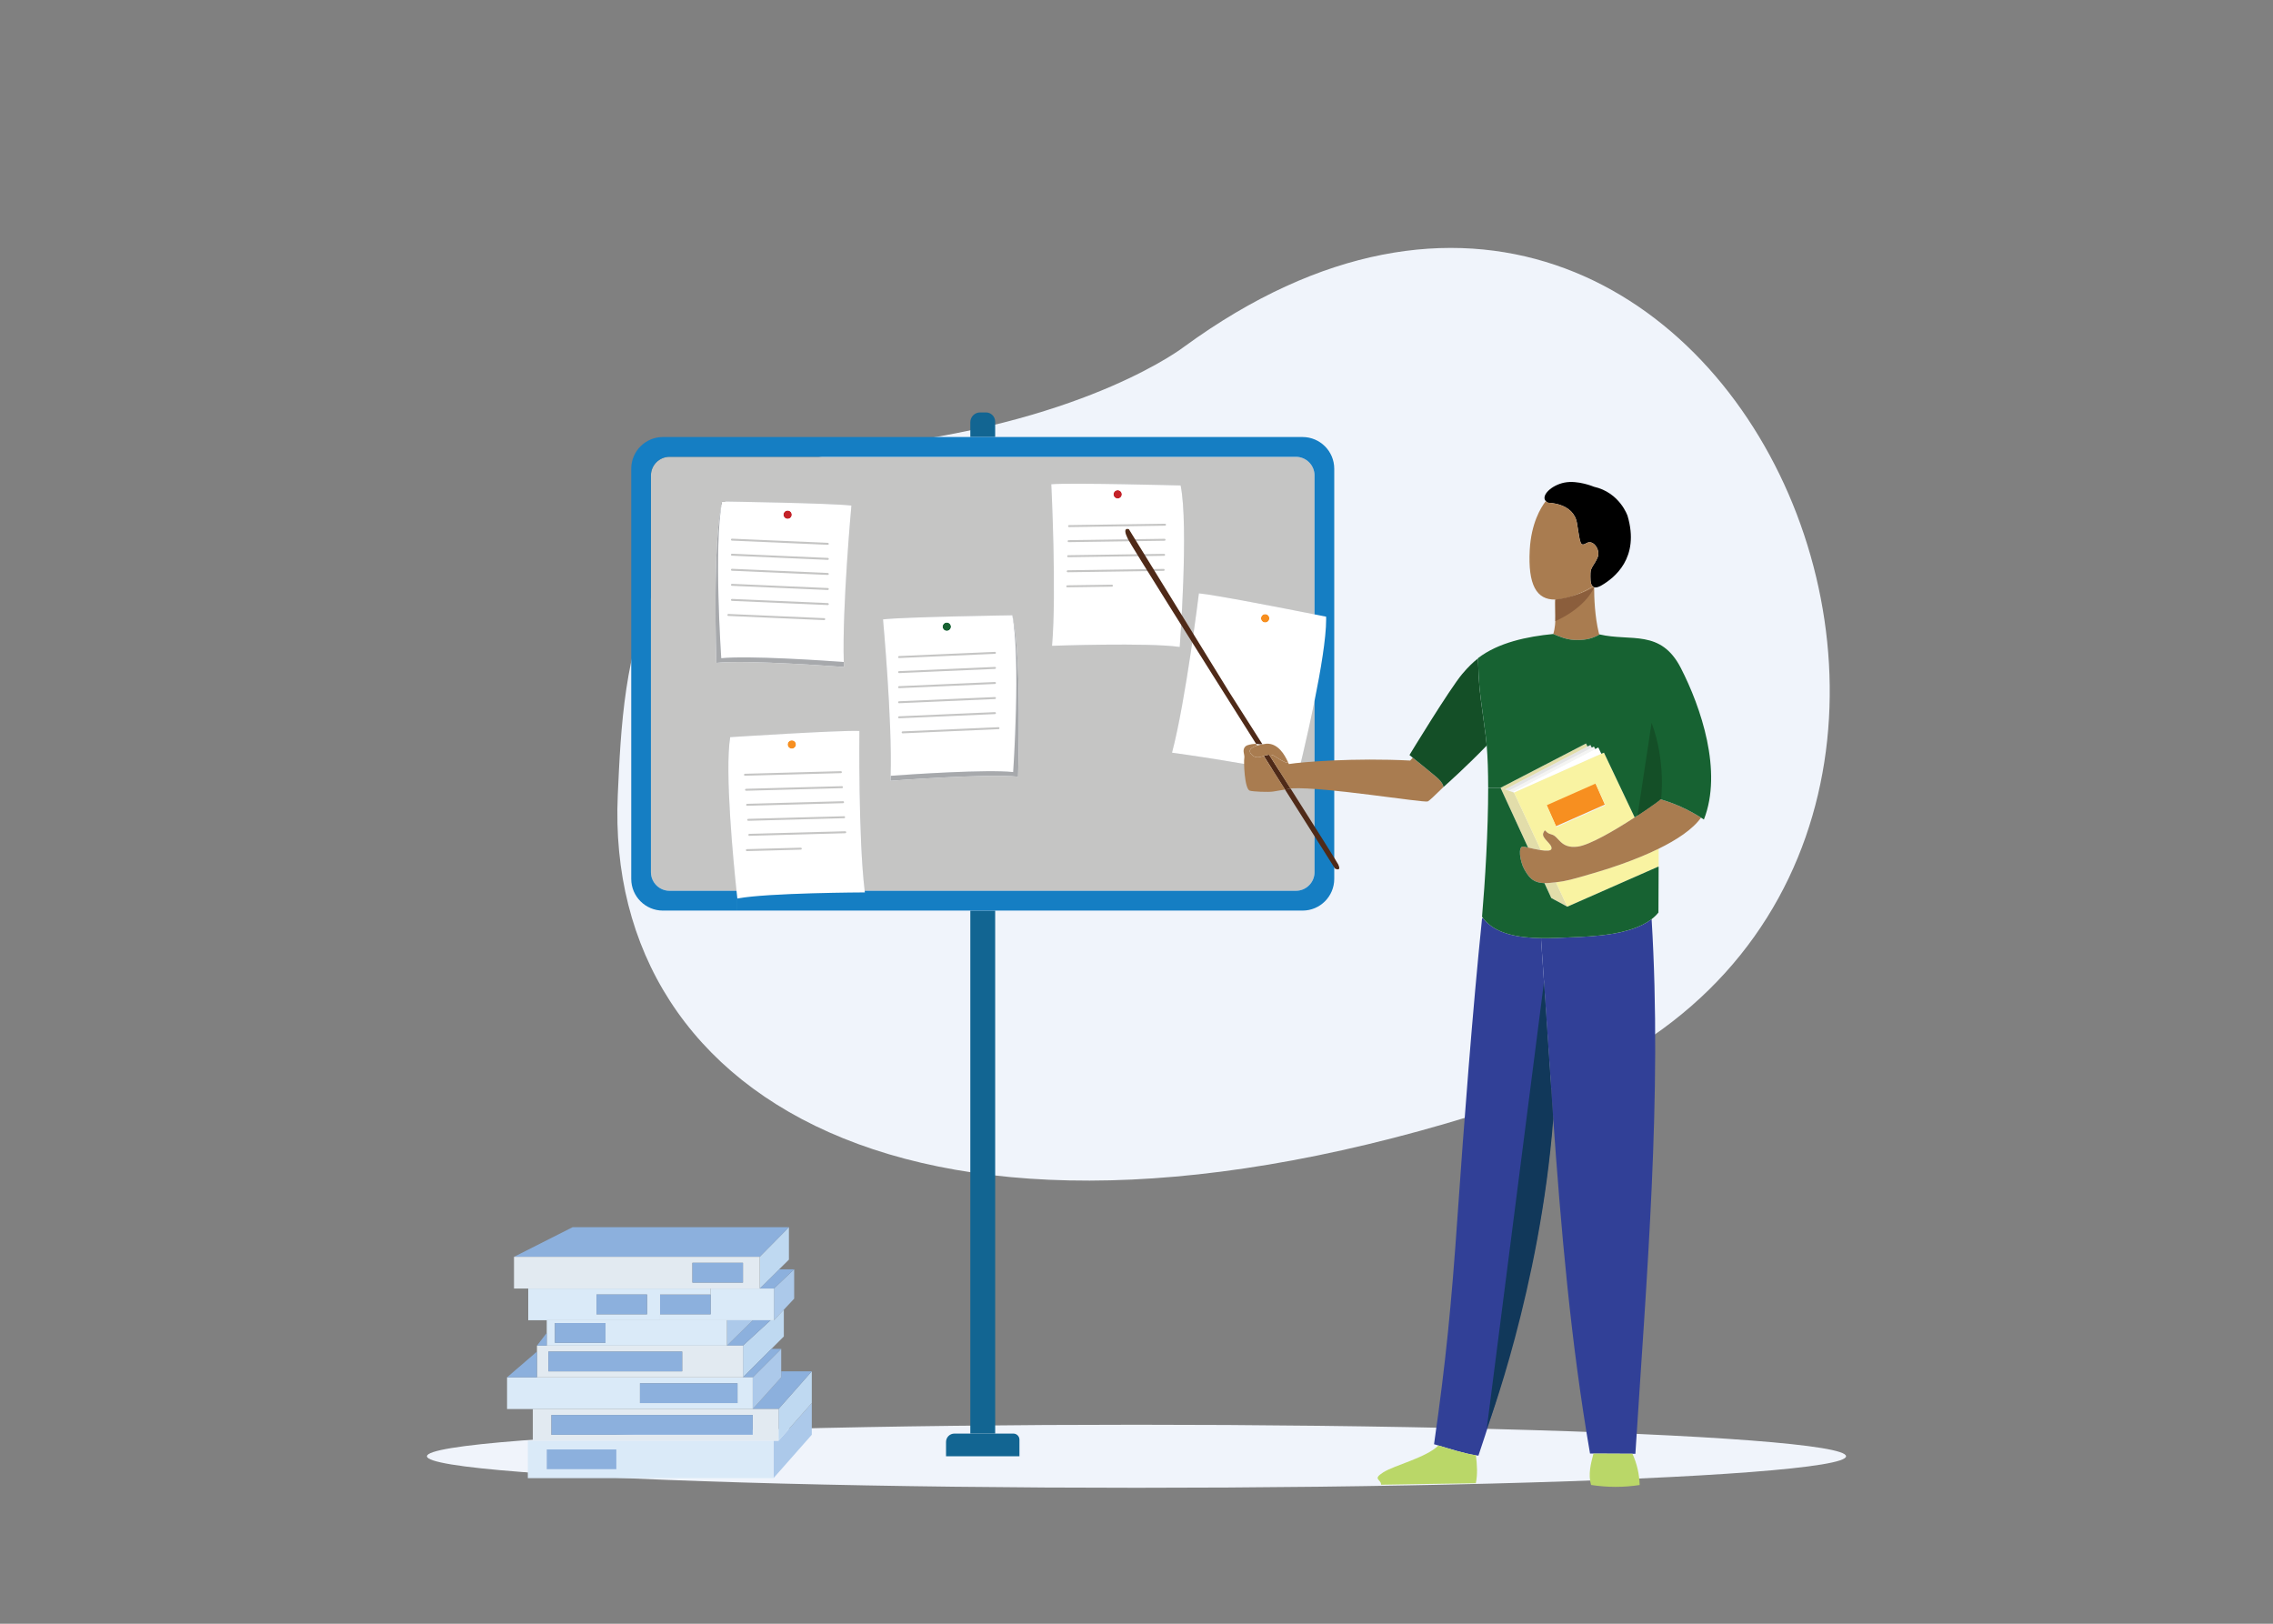 <?xml version="1.0" encoding="utf-8"?>
<!-- Generator: Adobe Illustrator 24.3.0, SVG Export Plug-In . SVG Version: 6.00 Build 0)  -->
<svg version="1.1" xmlns="http://www.w3.org/2000/svg" xmlns:xlink="http://www.w3.org/1999/xlink" x="0px" y="0px"
	 viewBox="0 0 1984.25 1417.32" style="enable-background:new 0 0 1984.25 1417.32;" xml:space="preserve">
<rect x="0" y="0" width="1984.25" height="1417.32" fill="#808080" stroke="none"/>
<style type="text/css">
	.st0{fill:#F0F4FB;}
	.st1{fill:#C42228;}
	.st2{fill:#176232;}
	.st3{fill:#F78F20;}
	.st4{fill:#FFFFFF;}
	.st5{fill:#126592;}
	.st6{fill:#A7A9AC;}
	.st7{fill:#C5C5C4;}
	.st8{fill:#157EC3;}
	.st9{fill:#ACC9EA;}
	.st10{fill:#BFD9F1;}
	.st11{fill:#8CB0DD;}
	.st12{fill:#E2EAF1;}
	.st13{fill:#DAEAF8;}
	.st14{fill:none;stroke:#C5C5C4;stroke-width:1.709;stroke-linecap:round;stroke-linejoin:round;stroke-miterlimit:10;}
	.st15{fill:#4F2A18;}
	.st16{fill:#F4F4F2;}
	.st17{fill:#E5E5E5;}
	.st18{fill:#E2DDAA;}
	.st19{fill:#F9F3A2;}
	.st20{fill:#314097;}
	.st21{fill:#BAD768;}
	.st22{fill:#A97C50;}
	.st23{fill:#144F27;}
	.st24{fill:#8B5E3C;}
	.st25{fill:#11385A;}
</style>
<g id="linework">
	<path class="st0" d="M1033.64,302.71c0,0-81.76,63.54-262.78,85.55c-219.8,26.72-226.32,190.13-231.56,305.68
		c-12.2,269.07,272.17,442.16,795.39,263.84S1516.22-49.69,1033.64,302.71z"/>
	<ellipse class="st0" cx="992.13" cy="1271.13" rx="619.42" ry="27.52"/>
	<g>
		<g id="XMLID_2_">
			<g>
				<path class="st1" d="M979.34,431.51c0,2.01-1.64,3.65-3.66,3.65c-2.01,0-3.65-1.64-3.65-3.65c0-2.02,1.64-3.66,3.65-3.66
					C977.7,427.85,979.34,429.49,979.34,431.51z"/>
				<path class="st1" d="M687.57,445.62c2.01,0,3.65,1.63,3.65,3.65c0,2.02-1.64,3.65-3.65,3.65c-2.02,0-3.66-1.63-3.66-3.65
					C683.91,447.25,685.55,445.62,687.57,445.62z"/>
				<path class="st2" d="M826.51,543.37c2.02,0,3.66,1.64,3.66,3.65c0,2.02-1.64,3.66-3.66,3.66c-2.01,0-3.65-1.64-3.65-3.66
					C822.86,545.01,824.5,543.37,826.51,543.37z"/>
				<path class="st3" d="M691.22,646.2c2.02,0,3.65,1.63,3.65,3.65c0,2.02-1.63,3.66-3.65,3.66s-3.65-1.64-3.65-3.66
					C687.57,647.83,689.2,646.2,691.22,646.2z"/>
				<path class="st3" d="M1104.45,536.06c2.02,0,3.66,1.64,3.66,3.66c0,2.01-1.64,3.65-3.66,3.65c-2.01,0-3.65-1.64-3.65-3.65
					C1100.8,537.7,1102.44,536.06,1104.45,536.06z"/>
				<path class="st4" d="M691.22,449.27c0-2.02-1.64-3.65-3.65-3.65c-2.02,0-3.66,1.63-3.66,3.65c0,2.02,1.64,3.65,3.66,3.65
					C689.58,452.92,691.22,451.29,691.22,449.27z M630.37,437.72c0,0,95.61,1.44,112.86,3.59c0,0-8.12,88.56-6.64,136.52
					c-17.73-1.29-83.41-5.74-106.97-3.28C629.62,574.55,622.91,476.15,630.37,437.72z"/>
				<path class="st4" d="M694.87,649.85c0-2.02-1.63-3.65-3.65-3.65s-3.65,1.63-3.65,3.65c0,2.02,1.63,3.66,3.65,3.66
					S694.87,651.87,694.87,649.85z M750.23,638.03c0,0-1.07,92.65,4.6,139.53c0.06,0.48,0.12,0.95,0.18,1.42
					c0,0-84.35,0.26-111.34,5.31c0,0-0.28-2.45-0.73-6.73c-2.53-23.77-10.42-104.03-5.5-134.11
					C637.44,643.45,732.86,637.26,750.23,638.03z"/>
				<path class="st4" d="M1108.11,539.72c0-2.02-1.64-3.66-3.66-3.66c-2.01,0-3.65,1.64-3.65,3.66c0,2.01,1.64,3.65,3.65,3.65
					C1106.47,543.37,1108.11,541.73,1108.11,539.72z M1046.6,517.92c13.81,1.23,76.24,13.44,100.95,18.35c6.28,1.23,10.12,2,10.12,2
					c0.02,0.72,0.03,1.47,0.03,2.25c0,16.55-4.79,44.78-10.15,71.27c-6.87,34.04-14.74,65.24-14.74,65.24
					c-26.1-8.58-109.67-20.04-109.67-20.04C1035.13,611.79,1046.6,517.92,1046.6,517.92z"/>
				<path class="st4" d="M830.17,547.02c0-2.01-1.64-3.65-3.66-3.65c-2.01,0-3.65,1.64-3.65,3.65c0,2.02,1.64,3.66,3.65,3.66
					C828.53,550.68,830.17,549.04,830.17,547.02z M777.49,677.18c1.48-47.96-6.64-136.52-6.64-136.52
					c17.25-2.16,112.86-3.59,112.86-3.59c7.46,38.43,0.75,136.83,0.75,136.83C860.9,671.44,795.22,675.89,777.49,677.18z"/>
				<path class="st4" d="M972.03,431.51c0,2.01,1.64,3.65,3.65,3.65c2.02,0,3.66-1.64,3.66-3.65c0-2.02-1.64-3.66-3.66-3.66
					C973.67,427.85,972.03,429.49,972.03,431.51z M917.73,422.68c17.33-1.45,112.91,1.07,112.91,1.07
					c7.17,35.24-0.79,140.97-0.79,140.97c-27.18-4-111.47-1.01-111.47-1.01C922.46,517.12,917.73,422.68,917.73,422.68z"/>
				<path class="st5" d="M889.94,1256.63v14.5h-64.08v-12.5c0-4.03,3.26-7.29,7.29-7.29h13.9h21.7h15.89
					C887.57,1251.34,889.94,1253.71,889.94,1256.63z"/>
				<rect x="847.05" y="794.83" class="st5" width="21.7" height="456.51"/>
				<path class="st5" d="M868.75,368.07v13.4h-21.7v-12.89c0-4.74,3.82-8.58,8.57-8.58h5.07C865.14,360,868.75,363.62,868.75,368.07
					z"/>
				<path class="st6" d="M629.62,574.55c23.56-2.46,89.24,1.99,106.97,3.28c0.05,1.5,0.1,2.96,0.17,4.37c0,0-84.1-6.47-111.42-3.59
					c0,0-3.59-105.97,5.03-140.89C622.91,476.15,629.62,574.55,629.62,574.55z"/>
				<path class="st6" d="M777.49,677.18c17.73-1.29,83.41-5.74,106.97-3.28c0,0,6.71-98.4-0.75-136.83
					c8.62,34.92,5.03,140.89,5.03,140.89c-27.32-2.88-111.42,3.59-111.42,3.59C777.39,680.14,777.44,678.68,777.49,677.18z"/>
				<path class="st7" d="M1029.85,564.72c0,0,7.96-105.73,0.79-140.97c0,0-95.58-2.52-112.91-1.07c0,0,4.73,94.44,0.65,141.03
					C918.38,563.71,1002.67,560.72,1029.85,564.72z M1147.55,611.79v149.48c0,8.99-7.3,16.29-16.29,16.29H754.83
					c-5.67-46.88-4.6-139.53-4.6-139.53c-17.37-0.77-112.79,5.42-112.79,5.42c-4.92,30.08,2.97,110.34,5.5,134.11h-58.41
					c-8.99,0-16.29-7.3-16.29-16.29V415.03c0-8.99,7.3-16.29,16.29-16.29h546.73c8.99,0,16.29,7.3,16.29,16.29v121.24
					c-24.71-4.91-87.14-17.12-100.95-18.35c0,0-11.47,93.87-23.46,139.07c0,0,83.57,11.46,109.67,20.04
					C1132.81,677.03,1140.68,645.83,1147.55,611.79z M888.74,677.96c0,0,3.59-105.97-5.03-140.89c0,0-95.61,1.43-112.86,3.59
					c0,0,8.12,88.56,6.64,136.52c-0.05,1.5-0.1,2.96-0.17,4.37C777.32,681.55,861.42,675.08,888.74,677.96z M736.59,577.83
					c-1.48-47.96,6.64-136.52,6.64-136.52c-17.25-2.15-112.86-3.59-112.86-3.59c-8.62,34.92-5.03,140.89-5.03,140.89
					c27.32-2.88,111.42,3.59,111.42,3.59C736.69,580.79,736.64,579.33,736.59,577.83z"/>
				<path class="st8" d="M1164.75,540.52v226.64c0,15.28-12.38,27.67-27.66,27.67H868.75h-21.7H643.67v-10.54
					c26.99-5.05,111.34-5.31,111.34-5.31c-0.06-0.47-0.12-0.94-0.18-1.42h376.43c8.99,0,16.29-7.3,16.29-16.29V611.79
					c5.36-26.49,10.15-54.72,10.15-71.27H1164.75z"/>
				<path class="st8" d="M1164.75,409.15v131.37h-7.05c0-0.78-0.01-1.53-0.03-2.25c0,0-3.84-0.77-10.12-2V415.03
					c0-8.99-7.3-16.29-16.29-16.29H584.53c-8.99,0-16.29,7.3-16.29,16.29v346.24c0,8.99,7.3,16.29,16.29,16.29h58.41
					c0.45,4.28,0.73,6.73,0.73,6.73v10.54h-64.96c-15.29,0-27.66-12.39-27.66-27.67V409.15c0-15.28,12.37-27.68,27.66-27.68h268.34
					h21.7h268.34C1152.37,381.47,1164.75,393.87,1164.75,409.15z"/>
			</g>
			<g>
			</g>
		</g>
	</g>
	<g>
		<g id="XMLID_3_">
			<g>
				<polygon class="st9" points="708.66,1224.7 708.66,1252.37 675.24,1290.23 675.24,1257.58 679.6,1257.58 				"/>
				<polygon class="st10" points="708.66,1197.02 708.66,1224.7 679.6,1257.58 679.6,1229.9 				"/>
				<polygon class="st11" points="708.66,1197.02 679.6,1229.9 657.11,1229.9 681.97,1202.23 681.97,1197.02 				"/>
				<polygon class="st9" points="693.28,1107.96 693.28,1133.58 684.26,1143.18 684.26,1143.19 675.6,1152.41 675.6,1124.73 
					675.6,1124.72 693.27,1107.95 				"/>
				<polygon class="st11" points="693.27,1107.95 675.6,1124.72 675.6,1124.73 663.17,1124.73 663.17,1124.72 680.15,1107.95 				
					"/>
				<polygon class="st10" points="688.7,1071.21 688.7,1099.5 680.15,1107.95 663.17,1124.72 663.17,1097.05 				"/>
				<polygon class="st11" points="688.7,1071.2 688.7,1071.21 663.17,1097.05 448.71,1097.05 499.83,1071.2 				"/>
				<polygon class="st10" points="684.26,1143.19 684.26,1166.55 673.45,1177.37 648.59,1202.23 648.59,1174.55 672.69,1152.41 
					675.6,1152.41 				"/>
				<polygon class="st9" points="681.97,1197.02 681.97,1202.23 657.11,1229.9 657.11,1202.23 681.97,1177.37 				"/>
				<polygon class="st11" points="681.97,1177.37 657.11,1202.23 648.59,1202.23 673.45,1177.37 				"/>
				<path class="st12" d="M679.6,1229.9v27.68h-4.36h-210.1v-27.68h191.97H679.6z M657.11,1252.37v-17.26H481.36v17.26H657.11z"/>
				<polygon class="st13" points="675.6,1124.73 675.6,1152.41 672.69,1152.41 657.11,1152.41 634.59,1152.41 576.21,1152.41 
					576.21,1147.2 620.35,1147.2 620.35,1129.94 620.35,1124.73 663.17,1124.73 				"/>
				<path class="st13" d="M675.24,1257.58v32.65H460.78v-32.65h4.36H675.24z M538.04,1282.44v-17.26h-60.76v17.26H538.04z"/>
				<polygon class="st11" points="672.69,1152.41 648.59,1174.55 634.59,1174.55 657.11,1152.41 				"/>
				<path class="st12" d="M663.17,1124.72v0.01h-42.82H461.14h-12.43v-27.68h214.46V1124.72z M648.59,1119.52v-17.26h-44.14v17.26
					H648.59z"/>
				<rect x="481.36" y="1235.11" class="st11" width="175.75" height="17.26"/>
				<path class="st13" d="M657.11,1202.23v27.67H465.14h-22.49v-27.67h26.11h179.83H657.11z M643.81,1224.7v-17.27h-85.13v17.27
					H643.81z"/>
				<polygon class="st9" points="657.11,1152.41 634.59,1174.55 634.59,1152.41 				"/>
				<path class="st12" d="M648.59,1174.55v27.68H468.76v-22.47v-5.21h8.52h157.31H648.59z M595.54,1197.02v-17.26H478.72v17.26
					H595.54z"/>
				<rect x="604.45" y="1102.26" class="st11" width="44.14" height="17.26"/>
				<rect x="558.68" y="1207.43" class="st11" width="85.13" height="17.27"/>
				<path class="st13" d="M634.59,1152.41v22.14H477.28v-11.07v-11.07h98.93H634.59z M528.56,1172.11v-17.26h-44.14v17.26H528.56z"
					/>
				<rect x="576.21" y="1129.94" class="st11" width="44.14" height="17.26"/>
				<path class="st13" d="M620.35,1124.73v5.21h-44.14v17.26v5.21h-98.93h-16.14v-27.68H620.35z M564.87,1147.2v-17.26h-44.14v17.26
					H564.87z"/>
				<rect x="478.72" y="1179.76" class="st11" width="116.82" height="17.26"/>
				<rect x="520.73" y="1129.94" class="st11" width="44.14" height="17.26"/>
				<rect x="477.28" y="1265.18" class="st11" width="60.76" height="17.26"/>
				<rect x="484.42" y="1154.85" class="st11" width="44.14" height="17.26"/>
				<polygon class="st11" points="477.28,1163.48 477.28,1174.55 468.76,1174.55 				"/>
				<polygon class="st11" points="468.76,1179.76 468.76,1202.23 442.65,1202.23 				"/>
			</g>
			<g>
			</g>
		</g>
	</g>
	<g>
		<g>
			<line class="st14" x1="784.88" y1="573.52" x2="868.55" y2="569.86"/>
			<line class="st14" x1="784.88" y1="586.67" x2="868.55" y2="583.01"/>
			<line class="st14" x1="784.88" y1="599.81" x2="868.55" y2="596.16"/>
			<line class="st14" x1="784.88" y1="612.96" x2="868.55" y2="609.31"/>
			<line class="st14" x1="784.88" y1="626.11" x2="868.55" y2="622.45"/>
			<line class="st14" x1="787.99" y1="639.26" x2="871.66" y2="635.6"/>
		</g>
		<g>
			<line class="st14" x1="933.26" y1="459.22" x2="1017.01" y2="458.01"/>
			<line class="st14" x1="932.87" y1="472.36" x2="1016.61" y2="471.15"/>
			<line class="st14" x1="932.48" y1="485.5" x2="1016.22" y2="484.3"/>
			<line class="st14" x1="932.08" y1="498.64" x2="1015.83" y2="497.44"/>
			<line class="st14" x1="931.69" y1="511.78" x2="970.68" y2="511.22"/>
		</g>
		<g>
			<line class="st14" x1="722.64" y1="474.69" x2="638.96" y2="471.04"/>
			<line class="st14" x1="722.64" y1="487.84" x2="638.96" y2="484.19"/>
			<line class="st14" x1="722.64" y1="500.99" x2="638.96" y2="497.33"/>
			<line class="st14" x1="722.64" y1="514.14" x2="638.96" y2="510.48"/>
			<line class="st14" x1="722.64" y1="527.28" x2="638.96" y2="523.63"/>
			<line class="st14" x1="719.53" y1="540.43" x2="635.86" y2="536.77"/>
		</g>
		<g>
			<line class="st14" x1="734.06" y1="673.99" x2="650.34" y2="676.26"/>
			<line class="st14" x1="735.01" y1="687.1" x2="651.28" y2="689.37"/>
			<line class="st14" x1="735.96" y1="700.21" x2="652.23" y2="702.49"/>
			<line class="st14" x1="736.9" y1="713.33" x2="653.18" y2="715.6"/>
			<line class="st14" x1="737.85" y1="726.44" x2="654.13" y2="728.71"/>
			<line class="st14" x1="699.07" y1="740.77" x2="651.98" y2="742.05"/>
		</g>
	</g>
	<g>
		<g id="XMLID_1_">
			<g>
				<path class="st15" d="M1102.08,649.67c-1.45,0.11-2.94-0.08-4.45-0.24c-0.35-0.04-0.72-0.08-1.07-0.09
					c-49.87-78.98-109.1-173.08-112.11-179.24c-5.24-10.72,1.03-8.16,1.03-8.16l87.45,141.96
					C1072.93,603.9,1085.8,624.07,1102.08,649.67z"/>
				<path class="st15" d="M1126.65,688.34c-1.16,0.2-2.95,0.49-4.9,0.82c-5.86-9.25-12.09-19.11-18.52-29.29
					c1.55-0.5,3.1-0.98,4.65-1.1C1113.99,668.38,1120.37,678.47,1126.65,688.34z"/>
				<path class="st15" d="M1168.3,754.68c2.99,6.55-2.91,3.46-2.91,3.46s-18.48-29.18-43.64-68.98c1.95-0.33,3.74-0.62,4.9-0.82
					C1147.83,721.75,1167.43,752.77,1168.3,754.68z"/>
				<path d="M1391.62,512.61c-0.46-0.15-0.86-0.38-1.2-0.69h-0.01c-2.51-2.25-1.99-8.31-1.99-11.57c0-5.09,3.78-7.63,6.31-14
					c2.52-6.36-3.79-15.69-9.68-12.3c-5.88,3.4-5.46,0.43-8.41-17.39c-2.94-17.81-25.23-17.81-25.23-17.81
					c-0.83-0.41-1.48-0.88-1.97-1.41c-4.51-4.82,4.87-13.93,16.23-16.19c11.74-2.33,25.69,3.6,25.69,3.6
					c22.72,5.09,29.44,25.45,29.44,25.45c10.94,36.9-11.77,54.29-22.71,60.66C1395.12,512.69,1393.06,513.07,1391.62,512.61z"/>
				
					<rect x="1352.49" y="692.49" transform="matrix(0.914 -0.405 0.405 0.914 -166.768 616.96)" class="st3" width="46.69" height="20.85"/>
				<polygon class="st4" points="1395.25,652.42 1397.93,657.96 1321.69,691.85 1320.48,691.42 1320.57,691.17 1390.63,654.81 
					1392.54,653.82 				"/>
				<polygon class="st16" points="1391.46,651.6 1392.54,653.82 1390.63,654.81 1320.57,691.17 1320.48,691.42 1317.06,690.2 
					1317.06,690.19 1389.55,652.59 				"/>
				<polygon class="st17" points="1388.43,650.27 1389.55,652.59 1317.06,690.19 1317.06,690.2 1313.73,689.02 1385.83,651.61 				
					"/>
				<polygon class="st18" points="1384.56,648.98 1385.83,651.61 1313.73,689.02 1309.91,687.66 				"/>
				<path class="st18" d="M1358.25,770.13l9.95,21.29l-13.98-7.54l-5.99-13.03v-0.01c1.25,0.04,2.6,0,4.06-0.13
					C1354.52,770.52,1356.46,770.33,1358.25,770.13z"/>
				<path class="st18" d="M1321.69,691.85l23.47,50.24c-3.79-0.58-8.02-1.57-11.26-2.31v-0.01l-23.99-52.11l3.82,1.36l3.33,1.18
					l3.42,1.22L1321.69,691.85z"/>
				<path class="st19" d="M1447.43,756.54l-79.23,34.88l-9.95-21.29c9.27-1.06,14.32-2.57,32.56-7.89
					c12.54-3.65,36.12-11.1,57.17-21.43c-0.01,5.01-0.02,10.31-0.04,15.73H1447.43z"/>
				<path class="st19" d="M1400.19,656.97l26.83,56.52c-17.79,11.61-39.41,24.15-49.72,25.51c-15.34,2.03-16.31-9.06-22.84-10.6
					c-6.52-1.54-4.89-6.21-7.13-1.48c-2.24,4.74,8.08,9.68,7.07,13.99c-0.46,1.96-4.49,1.9-9.24,1.18l-23.47-50.24l76.24-33.89
					L1400.19,656.97z M1401.4,703l-8.44-19.07l-42.69,18.9l8.44,19.07L1401.4,703z"/>
				<path class="st20" d="M1345.34,820.54c3.62,50.76,6.77,101.84,10.35,152.95c-6.83,101.14-32.85,201.3-65.08,297.13
					c-0.69-0.1-1.38-0.2-2.07-0.32c-11.25-1.78-22.14-5.44-32.92-8.59c-1.25-0.37-2.5-0.73-3.75-1.08
					c10.34-72.17,15.16-121.59,20.54-199.47c5.39-77.88,13-178.11,21.36-259.33l0.77-0.55c10.48,14.15,31.61,17.31,50.83,17.59
					L1345.34,820.54z"/>
				<path class="st20" d="M1355.69,973.49c-3.58-51.11-6.73-102.19-10.35-152.95l0.03-1.67c9.38,0.15,18.31-0.39,25.32-0.67
					c19.35-0.77,52.9-1.88,71.11-15.9c9.42,154.21-4.45,312.59-14.16,466.65c-0.86,0-1.72,0-2.58-0.01
					c-11.34-0.02-22.67-0.07-34.01-0.16c-1,0-2.01-0.01-3.01-0.02C1371.21,1171.55,1362.64,1072.45,1355.69,973.49z"/>
				<path class="st21" d="M1288.48,1270.68c0.93,8,1.55,16.09-0.14,24c-27.65,0.52-54.66,0.7-82.73,1.3
					c0.23-4.88-7.95-4.55,1.9-10.8c9.84-6.25,37.18-12.71,48.06-23.31l0.05-0.16c10.78,3.15,21.67,6.81,32.92,8.59L1288.48,1270.68z
					"/>
				<path class="st21" d="M1425.06,1268.94c3.99,8.73,5.99,17.72,6.32,27.29c-14.19,2.19-28.23,2.12-42.41-0.04
					c-2.73-8.98-0.28-18.68,2.08-27.41C1402.39,1268.87,1413.72,1268.92,1425.06,1268.94z"/>
				<path class="st22" d="M1107.88,658.77c-1.55,0.12-3.1,0.6-4.65,1.1c-3.76,1.17-7.47,2.37-10.93-1.55
					c-3.38-3.83,0.64-6.18,5.18-7.53v-0.01c1.58-0.47,3.21-0.82,4.62-1.08c0.09-0.02,0.18-0.03,0.27-0.05
					c0.07-0.01,0.13-0.02,0.18-0.03c0.03,0,0.06-0.01,0.08-0.01c0.01,0,0.02,0,0.02,0c0.37-0.02,0.73-0.07,1.1-0.16
					c0.04,0,0.05-0.02,0.08-0.03c0.1-0.02,0.19-0.03,0.28-0.04c0.09-0.02,0.18-0.03,0.27-0.04c0.65-0.09,1.14-0.15,1.39-0.18
					c0.14-0.01,0.21-0.02,0.21-0.02c10.07-0.21,15.57,10.3,17.61,14.45c0.26,0.53,0.47,0.96,0.62,1.25
					c0.01,0.03,0.03,0.05,0.04,0.08c0.03,0.06,0.06,0.11,0.08,0.16c0.86,2.02-4.93-0.48-11.58-5.06
					C1111.15,658.92,1109.52,658.64,1107.88,658.77z"/>
				<path class="st22" d="M1121.75,689.16c-3.95,0.67-8.55,1.44-9.98,1.7c-4.51,0.79-18.46,0.07-20.78-0.72
					c-4.63-1.58-5.37-25.52-4.76-28.39c0.35-1.66-0.37-3.55-0.57-5.34c-0.33-2.92,0.97-5.18,3.58-5.99c2.32-0.72,4.89-1.2,7.32-1.08
					c0.31,0.47,0.63,0.96,0.92,1.44v0.01c-4.54,1.35-8.56,3.7-5.18,7.53c3.46,3.92,7.17,2.72,10.93,1.55
					C1109.66,670.05,1115.89,679.91,1121.75,689.16z"/>
				<path class="st22" d="M1253.91,678.22c6.82,5.87,6.05,8.89,6.05,8.89c-7.08,7-12.39,11.97-13.53,12.43
					c-3.53,1.39-90.05-12.84-118.42-11.42c-0.04,0-0.1,0.02-0.17,0.02c-0.22,0.03-0.62,0.11-1.19,0.2
					c-6.28-9.87-12.66-19.96-18.77-29.57c1.64-0.13,3.27,0.15,4.87,1.25c6.65,4.58,12.44,7.08,11.58,5.06
					c0.02,0.04,0.04,0.08,0.05,0.12c0.22,0.46,0.43,0.94,0.61,1.42c0.04,0.13,0.11,0.22,0.17,0.29
					c11.25-1.84,57.26-5.53,105.91-3.05l2.23-2.48C1238.78,665.79,1250.46,675.24,1253.91,678.22z"/>
				<path class="st22" d="M1448.86,697.48c12.99,3.74,24.76,9,36.08,16.23c-7.35,10.35-21.47,19.5-36.96,27.1
					c-21.05,10.33-44.63,17.78-57.17,21.43c-18.24,5.32-23.29,6.83-32.56,7.89c-1.79,0.2-3.73,0.39-5.96,0.58
					c-1.46,0.13-2.81,0.17-4.06,0.13c-10.53-0.25-13.99-5.86-17.49-11.93c-3.92-6.8-5.92-20.73-0.86-19.96
					c0.94,0.14,2.35,0.45,4.02,0.83c3.24,0.74,7.47,1.73,11.26,2.31c4.75,0.72,8.78,0.78,9.24-1.18c1.01-4.31-9.31-9.25-7.07-13.99
					c2.24-4.73,0.61-0.06,7.13,1.48c6.53,1.54,7.5,12.63,22.84,10.6c10.31-1.36,31.93-13.9,49.72-25.51
					c8.66-5.64,16.41-11.07,21.51-14.88L1448.86,697.48z"/>
				<path class="st22" d="M1395.93,553.37l0.29,0.52c-7.16,4.19-14.41,5.11-22.38,4.65c-6.42-0.36-12.09-2.64-17.9-5.14
					c3.28-10.24,1.16-23.26,1.79-30.06c0.56,0,1.11-0.06,1.68-0.08c12.13-0.88,24.47-7.35,31-11.34h0.01
					c0.34,0.31,0.74,0.54,1.2,0.69c0.02,9.19,0.59,25.31,4.01,39.54C1395.93,553.37,1395.6,552.21,1395.93,553.37z"/>
				<path class="st22" d="M1357.73,523.34c-16.51,0.33-23.94-12.97-22.32-43.34c1.25-23.1,9.56-36.78,13.86-42.41l0.17-0.15
					c0.49,0.53,1.14,1,1.97,1.41c0,0,22.29,0,25.23,17.81c2.95,17.82,2.53,20.79,8.41,17.39c5.89-3.39,12.2,5.94,9.68,12.3
					c-2.53,6.37-6.31,8.91-6.31,14c0,3.26-0.52,9.32,1.99,11.57c-6.53,3.99-18.87,10.46-31,11.34
					C1358.84,523.28,1358.29,523.34,1357.73,523.34z"/>
				<path class="st23" d="M1294.41,623.09c0.72,5.22,1.57,11.47,2.58,19.41c0.33,2.59,0.62,5.36,0.87,8.29
					c-17.14,17.76-34.35,33.17-37.42,35.89c-0.21,0.19-0.35,0.32-0.42,0.38c-0.02,0.02-0.04,0.03-0.05,0.04
					c-0.01,0.01-0.01,0.01-0.01,0.01s0.77-3.02-6.05-8.89c-3.45-2.98-15.13-12.43-20.61-16.84c-1.77-1.43-2.89-2.34-2.89-2.34
					s35.07-57.72,46.1-70.79c4.91-5.83,9.49-10.26,13.72-13.55h0.01C1290.91,598.61,1291.77,603.82,1294.41,623.09z"/>
				<path class="st2" d="M1294.41,623.09c-2.64-19.27-3.5-24.48-4.17-48.39c-0.01-0.06-0.01-0.13-0.01-0.2
					c17.81-13.72,43.03-18.9,65.71-21.1c5.81,2.5,11.48,4.78,17.9,5.14c7.97,0.46,15.22-0.46,22.38-4.65
					c0.06-0.04,0.13-0.07,0.19-0.11c27.4,6.41,53.39-4.89,70.95,29.39c17.55,34.27,36.6,90.05,20.09,132.18
					c-0.83-0.56-1.67-1.11-2.51-1.64c-11.32-7.23-23.09-12.49-36.08-16.23l-0.33,1.13c-5.1,3.81-12.85,9.24-21.51,14.88
					l-26.83-56.52l-2.26,0.99l-2.68-5.54l-2.71,1.4l-1.08-2.22l-1.91,0.99l-1.12-2.32l-2.6,1.34l-1.27-2.63l-74.65,38.68
					l-10.78,0.03c-0.01-13.68-0.39-26.34-1.27-36.9c-0.25-2.93-0.54-5.7-0.87-8.29C1295.98,634.56,1295.13,628.31,1294.41,623.09z"
					/>
				<path class="st2" d="M1441.8,802.3c-18.21,14.02-51.76,15.13-71.11,15.9c-7.01,0.28-15.94,0.82-25.32,0.67
					c-19.22-0.28-40.35-3.44-50.83-17.59c-0.27-0.35-0.52-0.71-0.77-1.07c2.64-30.35,5.38-75.21,5.36-112.52l10.78-0.03l23.99,52.11
					v0.01c-1.67-0.38-3.08-0.69-4.02-0.83c-5.06-0.77-3.06,13.16,0.86,19.96c3.5,6.07,6.96,11.68,17.49,11.93v0.01l5.99,13.03
					l13.98,7.54l79.23-34.88h0.51c-0.05,13.39-0.13,27.54-0.17,39.98C1446.05,798.66,1444.04,800.58,1441.8,802.3z"/>
			</g>
			<g>
			</g>
		</g>
	</g>
	<path class="st24" d="M1357.74,523.34c0,0,17.13-1.58,33.89-10.74c0,0-5.97,16.81-33.89,29.62V523.34z"/>
	<path class="st25" d="M1355.94,976.9c0,0-6.08-91.02-8.07-119.88l-50.01,390.18C1297.86,1247.19,1344.39,1124.98,1355.94,976.9z"/>
	<path class="st23" d="M1450.08,697.22c0,0,4.28-32.46-8.29-66.32l-12.27,80.96C1429.51,711.86,1447.1,700.29,1450.08,697.22z"/>
</g>
<g id="Layer_2">
</g>
</svg>
